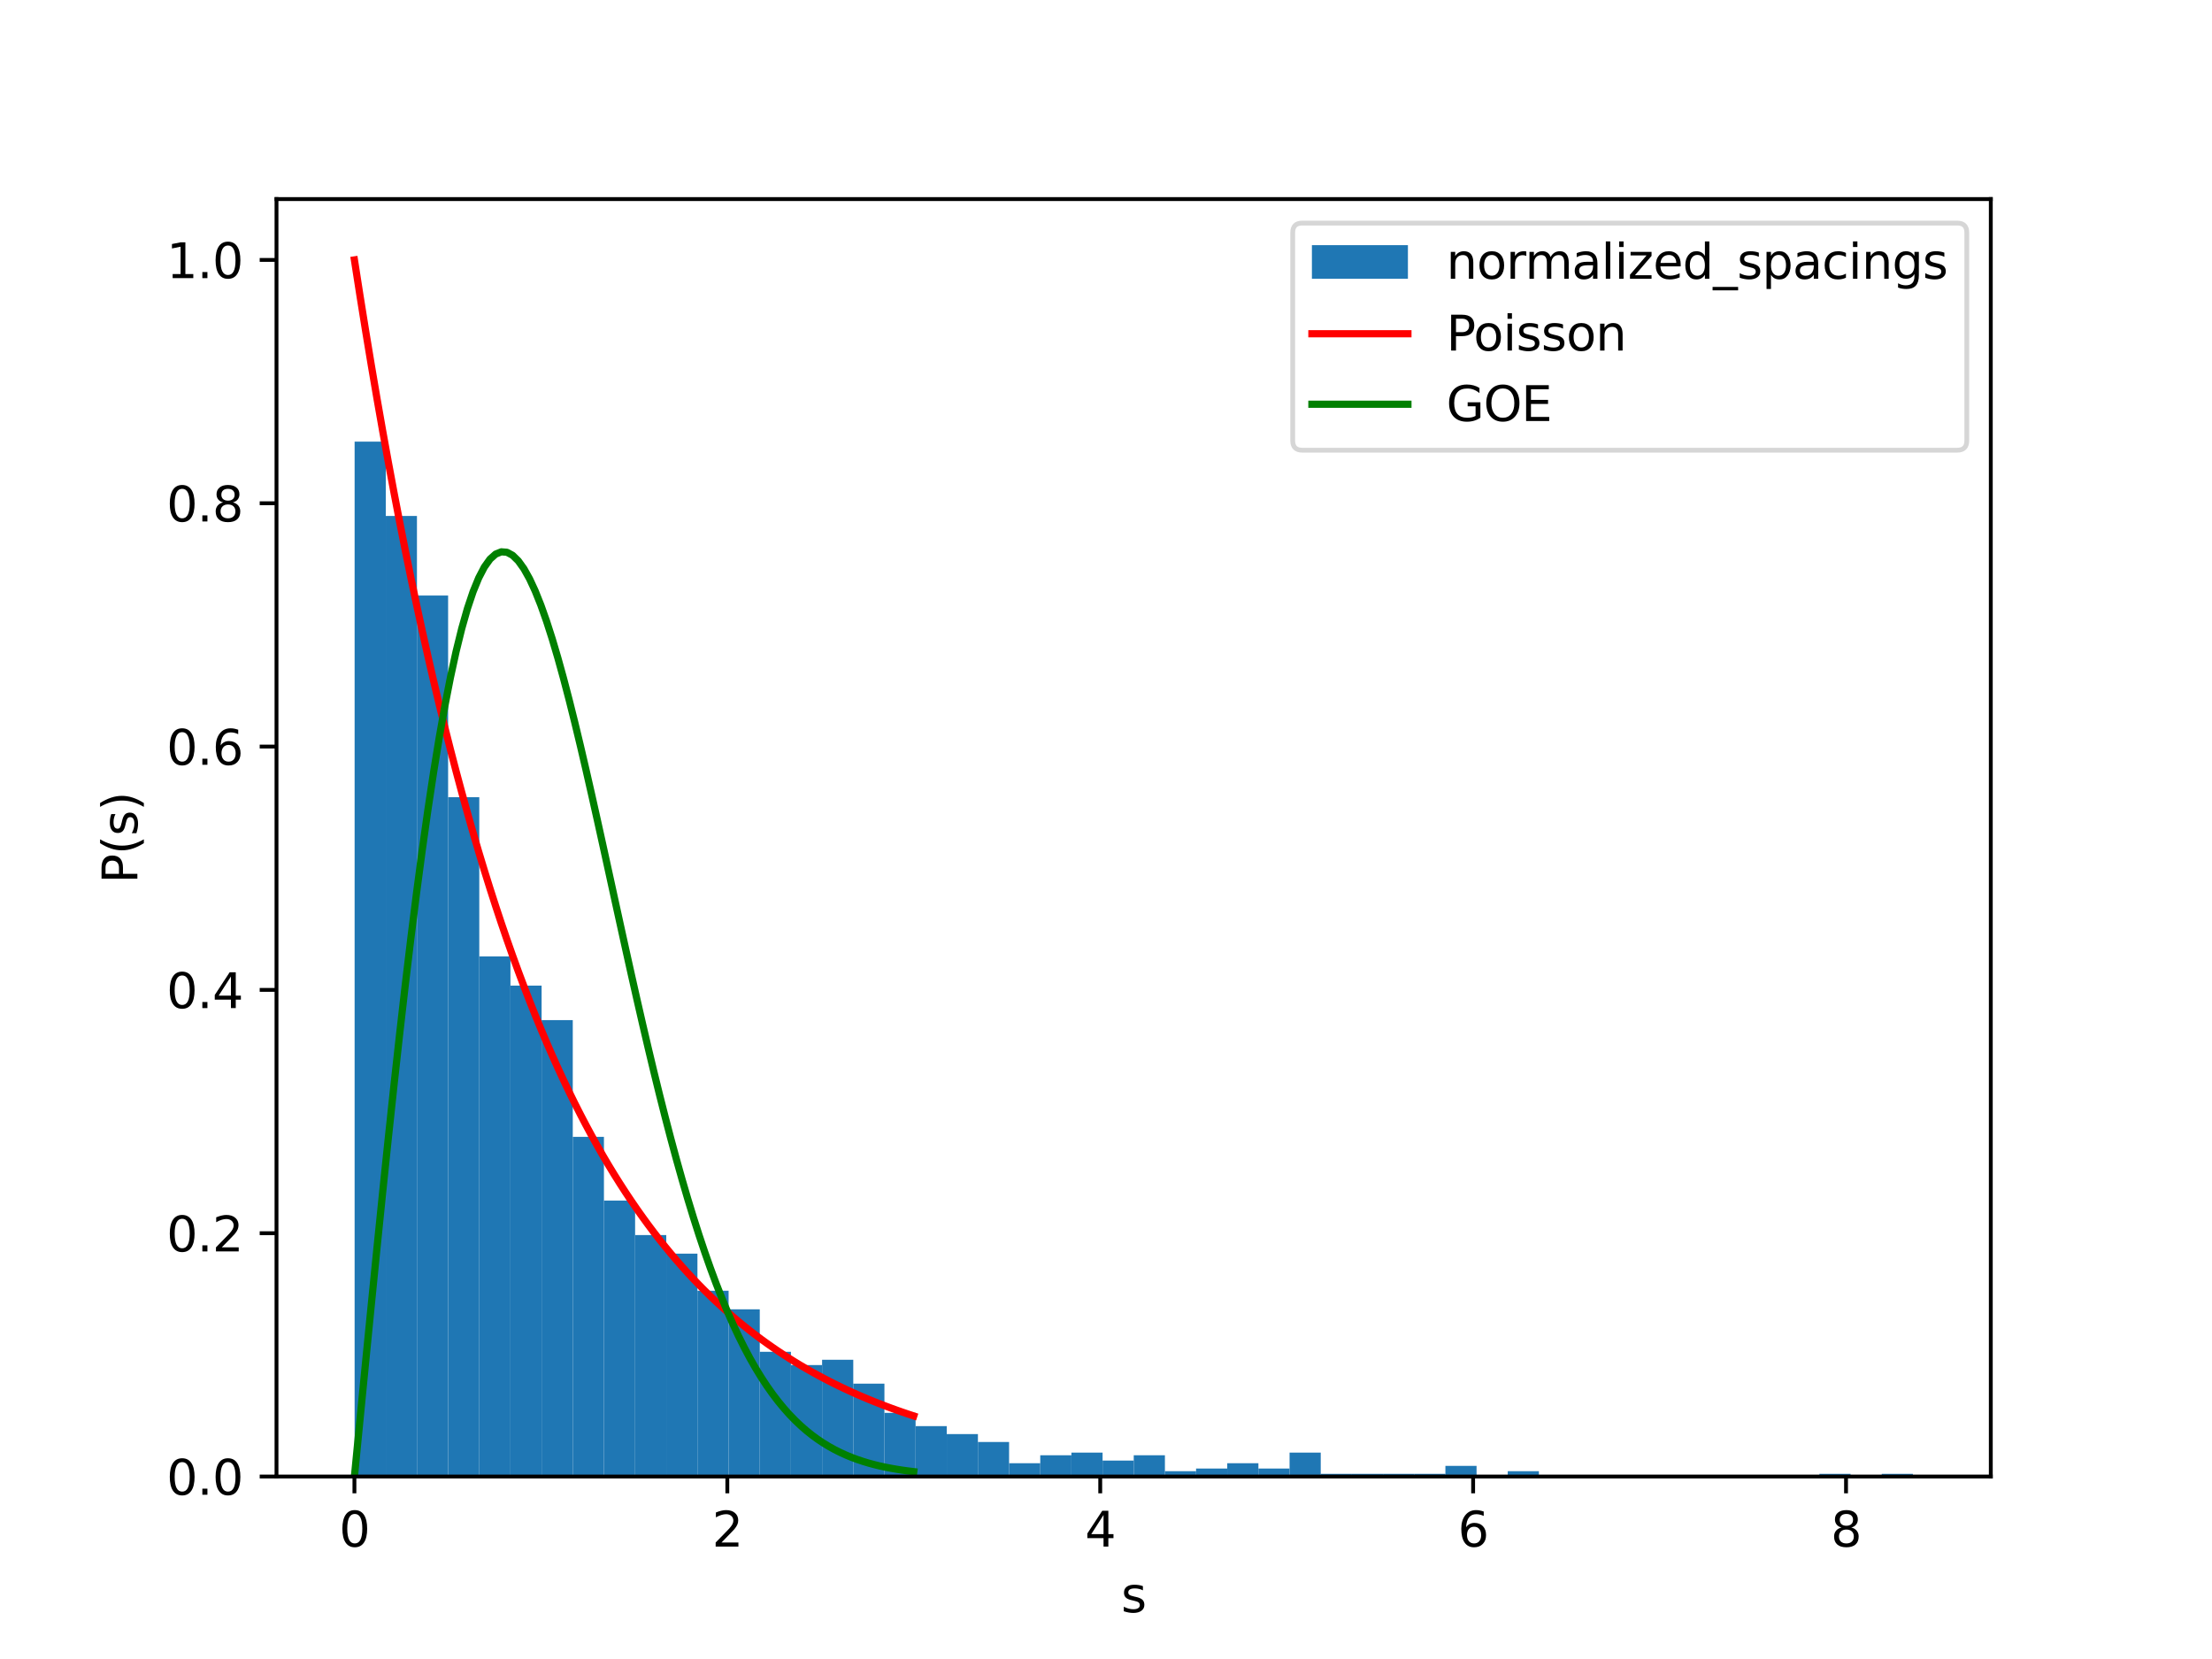 <?xml version="1.0" encoding="utf-8" standalone="no"?>
<!DOCTYPE svg PUBLIC "-//W3C//DTD SVG 1.1//EN"
  "http://www.w3.org/Graphics/SVG/1.1/DTD/svg11.dtd">
<svg xmlns:xlink="http://www.w3.org/1999/xlink" width="460.8pt" height="345.6pt" viewBox="0 0 460.8 345.6" xmlns="http://www.w3.org/2000/svg" version="1.1">
 <defs>
  <style type="text/css">*{stroke-linejoin: round; stroke-linecap: butt}</style>
 </defs>
 <g id="figure_1">
  <g id="patch_1">
   <path d="M 0 345.6 
L 460.8 345.6 
L 460.8 0 
L 0 0 
z
" style="fill: #ffffff"/>
  </g>
  <g id="axes_1">
   <g id="patch_2">
    <path d="M 57.6 307.584 
L 414.72 307.584 
L 414.72 41.472 
L 57.6 41.472 
z
" style="fill: #ffffff"/>
   </g>
   <g id="patch_3">
    <path d="M 73.873 307.584 
L 80.366 307.584 
L 80.366 92.004 
L 73.873 92.004 
z
" clip-path="url(#p8b25498803)" style="fill: #1f77b4"/>
   </g>
   <g id="patch_4">
    <path d="M 80.366 307.584 
L 86.858 307.584 
L 86.858 107.481 
L 80.366 107.481 
z
" clip-path="url(#p8b25498803)" style="fill: #1f77b4"/>
   </g>
   <g id="patch_5">
    <path d="M 86.858 307.584 
L 93.35 307.584 
L 93.35 124.064 
L 86.858 124.064 
z
" clip-path="url(#p8b25498803)" style="fill: #1f77b4"/>
   </g>
   <g id="patch_6">
    <path d="M 93.35 307.584 
L 99.843 307.584 
L 99.843 166.075 
L 93.35 166.075 
z
" clip-path="url(#p8b25498803)" style="fill: #1f77b4"/>
   </g>
   <g id="patch_7">
    <path d="M 99.843 307.584 
L 106.335 307.584 
L 106.335 199.241 
L 99.843 199.241 
z
" clip-path="url(#p8b25498803)" style="fill: #1f77b4"/>
   </g>
   <g id="patch_8">
    <path d="M 106.335 307.584 
L 112.827 307.584 
L 112.827 205.321 
L 106.335 205.321 
z
" clip-path="url(#p8b25498803)" style="fill: #1f77b4"/>
   </g>
   <g id="patch_9">
    <path d="M 112.827 307.584 
L 119.319 307.584 
L 119.319 212.507 
L 112.827 212.507 
z
" clip-path="url(#p8b25498803)" style="fill: #1f77b4"/>
   </g>
   <g id="patch_10">
    <path d="M 119.319 307.584 
L 125.812 307.584 
L 125.812 236.829 
L 119.319 236.829 
z
" clip-path="url(#p8b25498803)" style="fill: #1f77b4"/>
   </g>
   <g id="patch_11">
    <path d="M 125.812 307.584 
L 132.304 307.584 
L 132.304 250.096 
L 125.812 250.096 
z
" clip-path="url(#p8b25498803)" style="fill: #1f77b4"/>
   </g>
   <g id="patch_12">
    <path d="M 132.304 307.584 
L 138.796 307.584 
L 138.796 257.282 
L 132.304 257.282 
z
" clip-path="url(#p8b25498803)" style="fill: #1f77b4"/>
   </g>
   <g id="patch_13">
    <path d="M 138.796 307.584 
L 145.288 307.584 
L 145.288 261.151 
L 138.796 261.151 
z
" clip-path="url(#p8b25498803)" style="fill: #1f77b4"/>
   </g>
   <g id="patch_14">
    <path d="M 145.288 307.584 
L 151.781 307.584 
L 151.781 268.89 
L 145.288 268.89 
z
" clip-path="url(#p8b25498803)" style="fill: #1f77b4"/>
   </g>
   <g id="patch_15">
    <path d="M 151.781 307.584 
L 158.273 307.584 
L 158.273 272.759 
L 151.781 272.759 
z
" clip-path="url(#p8b25498803)" style="fill: #1f77b4"/>
   </g>
   <g id="patch_16">
    <path d="M 158.273 307.584 
L 164.765 307.584 
L 164.765 281.604 
L 158.273 281.604 
z
" clip-path="url(#p8b25498803)" style="fill: #1f77b4"/>
   </g>
   <g id="patch_17">
    <path d="M 164.765 307.584 
L 171.258 307.584 
L 171.258 284.368 
L 164.765 284.368 
z
" clip-path="url(#p8b25498803)" style="fill: #1f77b4"/>
   </g>
   <g id="patch_18">
    <path d="M 171.258 307.584 
L 177.75 307.584 
L 177.75 283.262 
L 171.258 283.262 
z
" clip-path="url(#p8b25498803)" style="fill: #1f77b4"/>
   </g>
   <g id="patch_19">
    <path d="M 177.75 307.584 
L 184.242 307.584 
L 184.242 288.237 
L 177.75 288.237 
z
" clip-path="url(#p8b25498803)" style="fill: #1f77b4"/>
   </g>
   <g id="patch_20">
    <path d="M 184.242 307.584 
L 190.734 307.584 
L 190.734 294.318 
L 184.242 294.318 
z
" clip-path="url(#p8b25498803)" style="fill: #1f77b4"/>
   </g>
   <g id="patch_21">
    <path d="M 190.734 307.584 
L 197.227 307.584 
L 197.227 297.081 
L 190.734 297.081 
z
" clip-path="url(#p8b25498803)" style="fill: #1f77b4"/>
   </g>
   <g id="patch_22">
    <path d="M 197.227 307.584 
L 203.719 307.584 
L 203.719 298.74 
L 197.227 298.74 
z
" clip-path="url(#p8b25498803)" style="fill: #1f77b4"/>
   </g>
   <g id="patch_23">
    <path d="M 203.719 307.584 
L 210.211 307.584 
L 210.211 300.398 
L 203.719 300.398 
z
" clip-path="url(#p8b25498803)" style="fill: #1f77b4"/>
   </g>
   <g id="patch_24">
    <path d="M 210.211 307.584 
L 216.704 307.584 
L 216.704 304.82 
L 210.211 304.82 
z
" clip-path="url(#p8b25498803)" style="fill: #1f77b4"/>
   </g>
   <g id="patch_25">
    <path d="M 216.704 307.584 
L 223.196 307.584 
L 223.196 303.162 
L 216.704 303.162 
z
" clip-path="url(#p8b25498803)" style="fill: #1f77b4"/>
   </g>
   <g id="patch_26">
    <path d="M 223.196 307.584 
L 229.688 307.584 
L 229.688 302.609 
L 223.196 302.609 
z
" clip-path="url(#p8b25498803)" style="fill: #1f77b4"/>
   </g>
   <g id="patch_27">
    <path d="M 229.688 307.584 
L 236.18 307.584 
L 236.18 304.267 
L 229.688 304.267 
z
" clip-path="url(#p8b25498803)" style="fill: #1f77b4"/>
   </g>
   <g id="patch_28">
    <path d="M 236.18 307.584 
L 242.673 307.584 
L 242.673 303.162 
L 236.18 303.162 
z
" clip-path="url(#p8b25498803)" style="fill: #1f77b4"/>
   </g>
   <g id="patch_29">
    <path d="M 242.673 307.584 
L 249.165 307.584 
L 249.165 306.478 
L 242.673 306.478 
z
" clip-path="url(#p8b25498803)" style="fill: #1f77b4"/>
   </g>
   <g id="patch_30">
    <path d="M 249.165 307.584 
L 255.657 307.584 
L 255.657 305.926 
L 249.165 305.926 
z
" clip-path="url(#p8b25498803)" style="fill: #1f77b4"/>
   </g>
   <g id="patch_31">
    <path d="M 255.657 307.584 
L 262.149 307.584 
L 262.149 304.82 
L 255.657 304.82 
z
" clip-path="url(#p8b25498803)" style="fill: #1f77b4"/>
   </g>
   <g id="patch_32">
    <path d="M 262.149 307.584 
L 268.642 307.584 
L 268.642 305.926 
L 262.149 305.926 
z
" clip-path="url(#p8b25498803)" style="fill: #1f77b4"/>
   </g>
   <g id="patch_33">
    <path d="M 268.642 307.584 
L 275.134 307.584 
L 275.134 302.609 
L 268.642 302.609 
z
" clip-path="url(#p8b25498803)" style="fill: #1f77b4"/>
   </g>
   <g id="patch_34">
    <path d="M 275.134 307.584 
L 281.626 307.584 
L 281.626 307.031 
L 275.134 307.031 
z
" clip-path="url(#p8b25498803)" style="fill: #1f77b4"/>
   </g>
   <g id="patch_35">
    <path d="M 281.626 307.584 
L 288.119 307.584 
L 288.119 307.031 
L 281.626 307.031 
z
" clip-path="url(#p8b25498803)" style="fill: #1f77b4"/>
   </g>
   <g id="patch_36">
    <path d="M 288.119 307.584 
L 294.611 307.584 
L 294.611 307.031 
L 288.119 307.031 
z
" clip-path="url(#p8b25498803)" style="fill: #1f77b4"/>
   </g>
   <g id="patch_37">
    <path d="M 294.611 307.584 
L 301.103 307.584 
L 301.103 307.031 
L 294.611 307.031 
z
" clip-path="url(#p8b25498803)" style="fill: #1f77b4"/>
   </g>
   <g id="patch_38">
    <path d="M 301.103 307.584 
L 307.595 307.584 
L 307.595 305.373 
L 301.103 305.373 
z
" clip-path="url(#p8b25498803)" style="fill: #1f77b4"/>
   </g>
   <g id="patch_39">
    <path d="M 307.595 307.584 
L 314.088 307.584 
L 314.088 307.584 
L 307.595 307.584 
z
" clip-path="url(#p8b25498803)" style="fill: #1f77b4"/>
   </g>
   <g id="patch_40">
    <path d="M 314.088 307.584 
L 320.58 307.584 
L 320.58 306.478 
L 314.088 306.478 
z
" clip-path="url(#p8b25498803)" style="fill: #1f77b4"/>
   </g>
   <g id="patch_41">
    <path d="M 320.58 307.584 
L 327.072 307.584 
L 327.072 307.584 
L 320.58 307.584 
z
" clip-path="url(#p8b25498803)" style="fill: #1f77b4"/>
   </g>
   <g id="patch_42">
    <path d="M 327.072 307.584 
L 333.564 307.584 
L 333.564 307.584 
L 327.072 307.584 
z
" clip-path="url(#p8b25498803)" style="fill: #1f77b4"/>
   </g>
   <g id="patch_43">
    <path d="M 333.564 307.584 
L 340.057 307.584 
L 340.057 307.584 
L 333.564 307.584 
z
" clip-path="url(#p8b25498803)" style="fill: #1f77b4"/>
   </g>
   <g id="patch_44">
    <path d="M 340.057 307.584 
L 346.549 307.584 
L 346.549 307.584 
L 340.057 307.584 
z
" clip-path="url(#p8b25498803)" style="fill: #1f77b4"/>
   </g>
   <g id="patch_45">
    <path d="M 346.549 307.584 
L 353.041 307.584 
L 353.041 307.584 
L 346.549 307.584 
z
" clip-path="url(#p8b25498803)" style="fill: #1f77b4"/>
   </g>
   <g id="patch_46">
    <path d="M 353.041 307.584 
L 359.534 307.584 
L 359.534 307.584 
L 353.041 307.584 
z
" clip-path="url(#p8b25498803)" style="fill: #1f77b4"/>
   </g>
   <g id="patch_47">
    <path d="M 359.534 307.584 
L 366.026 307.584 
L 366.026 307.584 
L 359.534 307.584 
z
" clip-path="url(#p8b25498803)" style="fill: #1f77b4"/>
   </g>
   <g id="patch_48">
    <path d="M 366.026 307.584 
L 372.518 307.584 
L 372.518 307.584 
L 366.026 307.584 
z
" clip-path="url(#p8b25498803)" style="fill: #1f77b4"/>
   </g>
   <g id="patch_49">
    <path d="M 372.518 307.584 
L 379.01 307.584 
L 379.01 307.584 
L 372.518 307.584 
z
" clip-path="url(#p8b25498803)" style="fill: #1f77b4"/>
   </g>
   <g id="patch_50">
    <path d="M 379.01 307.584 
L 385.503 307.584 
L 385.503 307.031 
L 379.01 307.031 
z
" clip-path="url(#p8b25498803)" style="fill: #1f77b4"/>
   </g>
   <g id="patch_51">
    <path d="M 385.503 307.584 
L 391.995 307.584 
L 391.995 307.584 
L 385.503 307.584 
z
" clip-path="url(#p8b25498803)" style="fill: #1f77b4"/>
   </g>
   <g id="patch_52">
    <path d="M 391.995 307.584 
L 398.487 307.584 
L 398.487 307.031 
L 391.995 307.031 
z
" clip-path="url(#p8b25498803)" style="fill: #1f77b4"/>
   </g>
   <g id="matplotlib.axis_1">
    <g id="xtick_1">
     <g id="line2d_1">
      <defs>
       <path id="m408ba2d865" d="M 0 0 
L 0 3.5 
" style="stroke: #000000; stroke-width: 0.8"/>
      </defs>
      <g>
       <use xlink:href="#m408ba2d865" x="73.833" y="307.584" style="stroke: #000000; stroke-width: 0.8"/>
      </g>
     </g>
     <g id="text_1">
      <!-- 0 -->
      <g transform="translate(70.651 322.182) scale(0.1 -0.1)">
       <defs>
        <path id="DejaVuSans-30" d="M 2034 4250 
Q 1547 4250 1301 3770 
Q 1056 3291 1056 2328 
Q 1056 1369 1301 889 
Q 1547 409 2034 409 
Q 2525 409 2770 889 
Q 3016 1369 3016 2328 
Q 3016 3291 2770 3770 
Q 2525 4250 2034 4250 
z
M 2034 4750 
Q 2819 4750 3233 4129 
Q 3647 3509 3647 2328 
Q 3647 1150 3233 529 
Q 2819 -91 2034 -91 
Q 1250 -91 836 529 
Q 422 1150 422 2328 
Q 422 3509 836 4129 
Q 1250 4750 2034 4750 
z
" transform="scale(0.016)"/>
       </defs>
       <use xlink:href="#DejaVuSans-30"/>
      </g>
     </g>
    </g>
    <g id="xtick_2">
     <g id="line2d_2">
      <g>
       <use xlink:href="#m408ba2d865" x="151.515" y="307.584" style="stroke: #000000; stroke-width: 0.8"/>
      </g>
     </g>
     <g id="text_2">
      <!-- 2 -->
      <g transform="translate(148.334 322.182) scale(0.1 -0.1)">
       <defs>
        <path id="DejaVuSans-32" d="M 1228 531 
L 3431 531 
L 3431 0 
L 469 0 
L 469 531 
Q 828 903 1448 1529 
Q 2069 2156 2228 2338 
Q 2531 2678 2651 2914 
Q 2772 3150 2772 3378 
Q 2772 3750 2511 3984 
Q 2250 4219 1831 4219 
Q 1534 4219 1204 4116 
Q 875 4013 500 3803 
L 500 4441 
Q 881 4594 1212 4672 
Q 1544 4750 1819 4750 
Q 2544 4750 2975 4387 
Q 3406 4025 3406 3419 
Q 3406 3131 3298 2873 
Q 3191 2616 2906 2266 
Q 2828 2175 2409 1742 
Q 1991 1309 1228 531 
z
" transform="scale(0.016)"/>
       </defs>
       <use xlink:href="#DejaVuSans-32"/>
      </g>
     </g>
    </g>
    <g id="xtick_3">
     <g id="line2d_3">
      <g>
       <use xlink:href="#m408ba2d865" x="229.198" y="307.584" style="stroke: #000000; stroke-width: 0.8"/>
      </g>
     </g>
     <g id="text_3">
      <!-- 4 -->
      <g transform="translate(226.016 322.182) scale(0.1 -0.1)">
       <defs>
        <path id="DejaVuSans-34" d="M 2419 4116 
L 825 1625 
L 2419 1625 
L 2419 4116 
z
M 2253 4666 
L 3047 4666 
L 3047 1625 
L 3713 1625 
L 3713 1100 
L 3047 1100 
L 3047 0 
L 2419 0 
L 2419 1100 
L 313 1100 
L 313 1709 
L 2253 4666 
z
" transform="scale(0.016)"/>
       </defs>
       <use xlink:href="#DejaVuSans-34"/>
      </g>
     </g>
    </g>
    <g id="xtick_4">
     <g id="line2d_4">
      <g>
       <use xlink:href="#m408ba2d865" x="306.88" y="307.584" style="stroke: #000000; stroke-width: 0.8"/>
      </g>
     </g>
     <g id="text_4">
      <!-- 6 -->
      <g transform="translate(303.699 322.182) scale(0.1 -0.1)">
       <defs>
        <path id="DejaVuSans-36" d="M 2113 2584 
Q 1688 2584 1439 2293 
Q 1191 2003 1191 1497 
Q 1191 994 1439 701 
Q 1688 409 2113 409 
Q 2538 409 2786 701 
Q 3034 994 3034 1497 
Q 3034 2003 2786 2293 
Q 2538 2584 2113 2584 
z
M 3366 4563 
L 3366 3988 
Q 3128 4100 2886 4159 
Q 2644 4219 2406 4219 
Q 1781 4219 1451 3797 
Q 1122 3375 1075 2522 
Q 1259 2794 1537 2939 
Q 1816 3084 2150 3084 
Q 2853 3084 3261 2657 
Q 3669 2231 3669 1497 
Q 3669 778 3244 343 
Q 2819 -91 2113 -91 
Q 1303 -91 875 529 
Q 447 1150 447 2328 
Q 447 3434 972 4092 
Q 1497 4750 2381 4750 
Q 2619 4750 2861 4703 
Q 3103 4656 3366 4563 
z
" transform="scale(0.016)"/>
       </defs>
       <use xlink:href="#DejaVuSans-36"/>
      </g>
     </g>
    </g>
    <g id="xtick_5">
     <g id="line2d_5">
      <g>
       <use xlink:href="#m408ba2d865" x="384.562" y="307.584" style="stroke: #000000; stroke-width: 0.8"/>
      </g>
     </g>
     <g id="text_5">
      <!-- 8 -->
      <g transform="translate(381.381 322.182) scale(0.1 -0.1)">
       <defs>
        <path id="DejaVuSans-38" d="M 2034 2216 
Q 1584 2216 1326 1975 
Q 1069 1734 1069 1313 
Q 1069 891 1326 650 
Q 1584 409 2034 409 
Q 2484 409 2743 651 
Q 3003 894 3003 1313 
Q 3003 1734 2745 1975 
Q 2488 2216 2034 2216 
z
M 1403 2484 
Q 997 2584 770 2862 
Q 544 3141 544 3541 
Q 544 4100 942 4425 
Q 1341 4750 2034 4750 
Q 2731 4750 3128 4425 
Q 3525 4100 3525 3541 
Q 3525 3141 3298 2862 
Q 3072 2584 2669 2484 
Q 3125 2378 3379 2068 
Q 3634 1759 3634 1313 
Q 3634 634 3220 271 
Q 2806 -91 2034 -91 
Q 1263 -91 848 271 
Q 434 634 434 1313 
Q 434 1759 690 2068 
Q 947 2378 1403 2484 
z
M 1172 3481 
Q 1172 3119 1398 2916 
Q 1625 2713 2034 2713 
Q 2441 2713 2670 2916 
Q 2900 3119 2900 3481 
Q 2900 3844 2670 4047 
Q 2441 4250 2034 4250 
Q 1625 4250 1398 4047 
Q 1172 3844 1172 3481 
z
" transform="scale(0.016)"/>
       </defs>
       <use xlink:href="#DejaVuSans-38"/>
      </g>
     </g>
    </g>
    <g id="text_6">
     <!-- s -->
     <g transform="translate(233.555 335.861) scale(0.1 -0.1)">
      <defs>
       <path id="DejaVuSans-73" d="M 2834 3397 
L 2834 2853 
Q 2591 2978 2328 3040 
Q 2066 3103 1784 3103 
Q 1356 3103 1142 2972 
Q 928 2841 928 2578 
Q 928 2378 1081 2264 
Q 1234 2150 1697 2047 
L 1894 2003 
Q 2506 1872 2764 1633 
Q 3022 1394 3022 966 
Q 3022 478 2636 193 
Q 2250 -91 1575 -91 
Q 1294 -91 989 -36 
Q 684 19 347 128 
L 347 722 
Q 666 556 975 473 
Q 1284 391 1588 391 
Q 1994 391 2212 530 
Q 2431 669 2431 922 
Q 2431 1156 2273 1281 
Q 2116 1406 1581 1522 
L 1381 1569 
Q 847 1681 609 1914 
Q 372 2147 372 2553 
Q 372 3047 722 3315 
Q 1072 3584 1716 3584 
Q 2034 3584 2315 3537 
Q 2597 3491 2834 3397 
z
" transform="scale(0.016)"/>
      </defs>
      <use xlink:href="#DejaVuSans-73"/>
     </g>
    </g>
   </g>
   <g id="matplotlib.axis_2">
    <g id="ytick_1">
     <g id="line2d_6">
      <defs>
       <path id="mee09b0ae77" d="M 0 0 
L -3.5 0 
" style="stroke: #000000; stroke-width: 0.8"/>
      </defs>
      <g>
       <use xlink:href="#mee09b0ae77" x="57.6" y="307.584" style="stroke: #000000; stroke-width: 0.8"/>
      </g>
     </g>
     <g id="text_7">
      <!-- 0.0 -->
      <g transform="translate(34.697 311.383) scale(0.1 -0.1)">
       <defs>
        <path id="DejaVuSans-2e" d="M 684 794 
L 1344 794 
L 1344 0 
L 684 0 
L 684 794 
z
" transform="scale(0.016)"/>
       </defs>
       <use xlink:href="#DejaVuSans-30"/>
       <use xlink:href="#DejaVuSans-2e" x="63.623"/>
       <use xlink:href="#DejaVuSans-30" x="95.41"/>
      </g>
     </g>
    </g>
    <g id="ytick_2">
     <g id="line2d_7">
      <g>
       <use xlink:href="#mee09b0ae77" x="57.6" y="256.896" style="stroke: #000000; stroke-width: 0.8"/>
      </g>
     </g>
     <g id="text_8">
      <!-- 0.2 -->
      <g transform="translate(34.697 260.695) scale(0.1 -0.1)">
       <use xlink:href="#DejaVuSans-30"/>
       <use xlink:href="#DejaVuSans-2e" x="63.623"/>
       <use xlink:href="#DejaVuSans-32" x="95.41"/>
      </g>
     </g>
    </g>
    <g id="ytick_3">
     <g id="line2d_8">
      <g>
       <use xlink:href="#mee09b0ae77" x="57.6" y="206.208" style="stroke: #000000; stroke-width: 0.8"/>
      </g>
     </g>
     <g id="text_9">
      <!-- 0.4 -->
      <g transform="translate(34.697 210.007) scale(0.1 -0.1)">
       <use xlink:href="#DejaVuSans-30"/>
       <use xlink:href="#DejaVuSans-2e" x="63.623"/>
       <use xlink:href="#DejaVuSans-34" x="95.41"/>
      </g>
     </g>
    </g>
    <g id="ytick_4">
     <g id="line2d_9">
      <g>
       <use xlink:href="#mee09b0ae77" x="57.6" y="155.52" style="stroke: #000000; stroke-width: 0.8"/>
      </g>
     </g>
     <g id="text_10">
      <!-- 0.6 -->
      <g transform="translate(34.697 159.319) scale(0.1 -0.1)">
       <use xlink:href="#DejaVuSans-30"/>
       <use xlink:href="#DejaVuSans-2e" x="63.623"/>
       <use xlink:href="#DejaVuSans-36" x="95.41"/>
      </g>
     </g>
    </g>
    <g id="ytick_5">
     <g id="line2d_10">
      <g>
       <use xlink:href="#mee09b0ae77" x="57.6" y="104.832" style="stroke: #000000; stroke-width: 0.8"/>
      </g>
     </g>
     <g id="text_11">
      <!-- 0.8 -->
      <g transform="translate(34.697 108.631) scale(0.1 -0.1)">
       <use xlink:href="#DejaVuSans-30"/>
       <use xlink:href="#DejaVuSans-2e" x="63.623"/>
       <use xlink:href="#DejaVuSans-38" x="95.41"/>
      </g>
     </g>
    </g>
    <g id="ytick_6">
     <g id="line2d_11">
      <g>
       <use xlink:href="#mee09b0ae77" x="57.6" y="54.144" style="stroke: #000000; stroke-width: 0.8"/>
      </g>
     </g>
     <g id="text_12">
      <!-- 1.0 -->
      <g transform="translate(34.697 57.943) scale(0.1 -0.1)">
       <defs>
        <path id="DejaVuSans-31" d="M 794 531 
L 1825 531 
L 1825 4091 
L 703 3866 
L 703 4441 
L 1819 4666 
L 2450 4666 
L 2450 531 
L 3481 531 
L 3481 0 
L 794 0 
L 794 531 
z
" transform="scale(0.016)"/>
       </defs>
       <use xlink:href="#DejaVuSans-31"/>
       <use xlink:href="#DejaVuSans-2e" x="63.623"/>
       <use xlink:href="#DejaVuSans-30" x="95.41"/>
      </g>
     </g>
    </g>
    <g id="text_13">
     <!-- P(s) -->
     <g transform="translate(28.617 184.049) rotate(-90) scale(0.1 -0.1)">
      <defs>
       <path id="DejaVuSans-50" d="M 1259 4147 
L 1259 2394 
L 2053 2394 
Q 2494 2394 2734 2622 
Q 2975 2850 2975 3272 
Q 2975 3691 2734 3919 
Q 2494 4147 2053 4147 
L 1259 4147 
z
M 628 4666 
L 2053 4666 
Q 2838 4666 3239 4311 
Q 3641 3956 3641 3272 
Q 3641 2581 3239 2228 
Q 2838 1875 2053 1875 
L 1259 1875 
L 1259 0 
L 628 0 
L 628 4666 
z
" transform="scale(0.016)"/>
       <path id="DejaVuSans-28" d="M 1984 4856 
Q 1566 4138 1362 3434 
Q 1159 2731 1159 2009 
Q 1159 1288 1364 580 
Q 1569 -128 1984 -844 
L 1484 -844 
Q 1016 -109 783 600 
Q 550 1309 550 2009 
Q 550 2706 781 3412 
Q 1013 4119 1484 4856 
L 1984 4856 
z
" transform="scale(0.016)"/>
       <path id="DejaVuSans-29" d="M 513 4856 
L 1013 4856 
Q 1481 4119 1714 3412 
Q 1947 2706 1947 2009 
Q 1947 1309 1714 600 
Q 1481 -109 1013 -844 
L 513 -844 
Q 928 -128 1133 580 
Q 1338 1288 1338 2009 
Q 1338 2731 1133 3434 
Q 928 4138 513 4856 
z
" transform="scale(0.016)"/>
      </defs>
      <use xlink:href="#DejaVuSans-50"/>
      <use xlink:href="#DejaVuSans-28" x="60.303"/>
      <use xlink:href="#DejaVuSans-73" x="99.316"/>
      <use xlink:href="#DejaVuSans-29" x="151.416"/>
     </g>
    </g>
   </g>
   <g id="line2d_12">
    <path d="M 73.833 54.144 
L 75.01 61.709 
L 76.187 69.048 
L 77.364 76.168 
L 78.541 83.075 
L 79.718 89.776 
L 80.895 96.278 
L 82.072 102.585 
L 83.249 108.704 
L 84.426 114.64 
L 85.603 120.399 
L 86.78 125.986 
L 87.957 131.407 
L 89.134 136.665 
L 90.311 141.767 
L 91.488 146.716 
L 92.665 151.518 
L 93.842 156.176 
L 95.019 160.696 
L 96.196 165.08 
L 97.373 169.334 
L 98.55 173.46 
L 99.727 177.464 
L 100.904 181.347 
L 102.081 185.115 
L 103.258 188.771 
L 104.435 192.317 
L 105.612 195.758 
L 106.789 199.096 
L 107.966 202.334 
L 109.143 205.475 
L 110.32 208.523 
L 111.497 211.48 
L 112.674 214.349 
L 113.851 217.132 
L 115.028 219.831 
L 116.205 222.451 
L 117.382 224.992 
L 118.559 227.457 
L 119.736 229.849 
L 120.913 232.169 
L 122.09 234.42 
L 123.267 236.604 
L 124.444 238.723 
L 125.621 240.778 
L 126.798 242.772 
L 127.975 244.707 
L 129.152 246.583 
L 130.329 248.404 
L 131.506 250.171 
L 132.683 251.884 
L 133.86 253.547 
L 135.037 255.16 
L 136.214 256.725 
L 137.391 258.243 
L 138.568 259.715 
L 139.745 261.144 
L 140.922 262.53 
L 142.099 263.875 
L 143.276 265.18 
L 144.453 266.445 
L 145.63 267.673 
L 146.807 268.865 
L 147.984 270.02 
L 149.161 271.142 
L 150.338 272.229 
L 151.515 273.285 
L 152.692 274.308 
L 153.869 275.302 
L 155.046 276.265 
L 156.223 277.2 
L 157.4 278.107 
L 158.577 278.987 
L 159.754 279.84 
L 160.931 280.668 
L 162.108 281.472 
L 163.285 282.251 
L 164.462 283.007 
L 165.639 283.741 
L 166.816 284.453 
L 167.993 285.143 
L 169.17 285.813 
L 170.347 286.463 
L 171.524 287.093 
L 172.701 287.705 
L 173.878 288.298 
L 175.055 288.874 
L 176.232 289.432 
L 177.409 289.974 
L 178.586 290.5 
L 179.763 291.01 
L 180.94 291.504 
L 182.117 291.984 
L 183.294 292.45 
L 184.471 292.902 
L 185.648 293.34 
L 186.825 293.765 
L 188.002 294.178 
L 189.179 294.578 
L 190.356 294.966 
" clip-path="url(#p8b25498803)" style="fill: none; stroke: #ff0000; stroke-width: 1.5; stroke-linecap: square"/>
   </g>
   <g id="line2d_13">
    <path d="M 73.833 307.584 
L 75.01 295.529 
L 76.187 283.526 
L 77.364 271.627 
L 78.541 259.883 
L 79.718 248.343 
L 80.895 237.057 
L 82.072 226.07 
L 83.249 215.428 
L 84.426 205.171 
L 85.603 195.341 
L 86.78 185.973 
L 87.957 177.099 
L 89.134 168.752 
L 90.311 160.955 
L 91.488 153.734 
L 92.665 147.105 
L 93.842 141.086 
L 95.019 135.686 
L 96.196 130.914 
L 97.373 126.773 
L 98.55 123.264 
L 99.727 120.384 
L 100.904 118.124 
L 102.081 116.476 
L 103.258 115.425 
L 104.435 114.956 
L 105.612 115.049 
L 106.789 115.683 
L 107.966 116.835 
L 109.143 118.478 
L 110.32 120.584 
L 111.497 123.127 
L 112.674 126.074 
L 113.851 129.395 
L 115.028 133.059 
L 116.205 137.033 
L 117.382 141.286 
L 118.559 145.784 
L 119.736 150.497 
L 120.913 155.392 
L 122.09 160.439 
L 123.267 165.608 
L 124.444 170.871 
L 125.621 176.199 
L 126.798 181.567 
L 127.975 186.95 
L 129.152 192.323 
L 130.329 197.666 
L 131.506 202.958 
L 132.683 208.179 
L 133.86 213.314 
L 135.037 218.347 
L 136.214 223.264 
L 137.391 228.054 
L 138.568 232.705 
L 139.745 237.209 
L 140.922 241.559 
L 142.099 245.748 
L 143.276 249.771 
L 144.453 253.627 
L 145.63 257.312 
L 146.807 260.825 
L 147.984 264.167 
L 149.161 267.338 
L 150.338 270.341 
L 151.515 273.177 
L 152.692 275.85 
L 153.869 278.365 
L 155.046 280.724 
L 156.223 282.934 
L 157.4 285 
L 158.577 286.926 
L 159.754 288.719 
L 160.931 290.384 
L 162.108 291.928 
L 163.285 293.356 
L 164.462 294.675 
L 165.639 295.89 
L 166.816 297.008 
L 167.993 298.035 
L 169.17 298.975 
L 170.347 299.835 
L 171.524 300.621 
L 172.701 301.337 
L 173.878 301.988 
L 175.055 302.579 
L 176.232 303.115 
L 177.409 303.599 
L 178.586 304.037 
L 179.763 304.431 
L 180.94 304.787 
L 182.117 305.105 
L 183.294 305.391 
L 184.471 305.648 
L 185.648 305.876 
L 186.825 306.08 
L 188.002 306.262 
L 189.179 306.424 
L 190.356 306.567 
" clip-path="url(#p8b25498803)" style="fill: none; stroke: #008000; stroke-width: 1.5; stroke-linecap: square"/>
   </g>
   <g id="patch_53">
    <path d="M 57.6 307.584 
L 57.6 41.472 
" style="fill: none; stroke: #000000; stroke-width: 0.8; stroke-linejoin: miter; stroke-linecap: square"/>
   </g>
   <g id="patch_54">
    <path d="M 414.72 307.584 
L 414.72 41.472 
" style="fill: none; stroke: #000000; stroke-width: 0.8; stroke-linejoin: miter; stroke-linecap: square"/>
   </g>
   <g id="patch_55">
    <path d="M 57.6 307.584 
L 414.72 307.584 
" style="fill: none; stroke: #000000; stroke-width: 0.8; stroke-linejoin: miter; stroke-linecap: square"/>
   </g>
   <g id="patch_56">
    <path d="M 57.6 41.472 
L 414.72 41.472 
" style="fill: none; stroke: #000000; stroke-width: 0.8; stroke-linejoin: miter; stroke-linecap: square"/>
   </g>
   <g id="legend_1">
    <g id="patch_57">
     <path d="M 271.295 93.784 
L 407.72 93.784 
Q 409.72 93.784 409.72 91.784 
L 409.72 48.472 
Q 409.72 46.472 407.72 46.472 
L 271.295 46.472 
Q 269.295 46.472 269.295 48.472 
L 269.295 91.784 
Q 269.295 93.784 271.295 93.784 
z
" style="fill: #ffffff; opacity: 0.8; stroke: #cccccc; stroke-linejoin: miter"/>
    </g>
    <g id="patch_58">
     <path d="M 273.295 58.07 
L 293.295 58.07 
L 293.295 51.07 
L 273.295 51.07 
z
" style="fill: #1f77b4"/>
    </g>
    <g id="text_14">
     <!-- normalized_spacings -->
     <g transform="translate(301.295 58.07) scale(0.1 -0.1)">
      <defs>
       <path id="DejaVuSans-6e" d="M 3513 2113 
L 3513 0 
L 2938 0 
L 2938 2094 
Q 2938 2591 2744 2837 
Q 2550 3084 2163 3084 
Q 1697 3084 1428 2787 
Q 1159 2491 1159 1978 
L 1159 0 
L 581 0 
L 581 3500 
L 1159 3500 
L 1159 2956 
Q 1366 3272 1645 3428 
Q 1925 3584 2291 3584 
Q 2894 3584 3203 3211 
Q 3513 2838 3513 2113 
z
" transform="scale(0.016)"/>
       <path id="DejaVuSans-6f" d="M 1959 3097 
Q 1497 3097 1228 2736 
Q 959 2375 959 1747 
Q 959 1119 1226 758 
Q 1494 397 1959 397 
Q 2419 397 2687 759 
Q 2956 1122 2956 1747 
Q 2956 2369 2687 2733 
Q 2419 3097 1959 3097 
z
M 1959 3584 
Q 2709 3584 3137 3096 
Q 3566 2609 3566 1747 
Q 3566 888 3137 398 
Q 2709 -91 1959 -91 
Q 1206 -91 779 398 
Q 353 888 353 1747 
Q 353 2609 779 3096 
Q 1206 3584 1959 3584 
z
" transform="scale(0.016)"/>
       <path id="DejaVuSans-72" d="M 2631 2963 
Q 2534 3019 2420 3045 
Q 2306 3072 2169 3072 
Q 1681 3072 1420 2755 
Q 1159 2438 1159 1844 
L 1159 0 
L 581 0 
L 581 3500 
L 1159 3500 
L 1159 2956 
Q 1341 3275 1631 3429 
Q 1922 3584 2338 3584 
Q 2397 3584 2469 3576 
Q 2541 3569 2628 3553 
L 2631 2963 
z
" transform="scale(0.016)"/>
       <path id="DejaVuSans-6d" d="M 3328 2828 
Q 3544 3216 3844 3400 
Q 4144 3584 4550 3584 
Q 5097 3584 5394 3201 
Q 5691 2819 5691 2113 
L 5691 0 
L 5113 0 
L 5113 2094 
Q 5113 2597 4934 2840 
Q 4756 3084 4391 3084 
Q 3944 3084 3684 2787 
Q 3425 2491 3425 1978 
L 3425 0 
L 2847 0 
L 2847 2094 
Q 2847 2600 2669 2842 
Q 2491 3084 2119 3084 
Q 1678 3084 1418 2786 
Q 1159 2488 1159 1978 
L 1159 0 
L 581 0 
L 581 3500 
L 1159 3500 
L 1159 2956 
Q 1356 3278 1631 3431 
Q 1906 3584 2284 3584 
Q 2666 3584 2933 3390 
Q 3200 3197 3328 2828 
z
" transform="scale(0.016)"/>
       <path id="DejaVuSans-61" d="M 2194 1759 
Q 1497 1759 1228 1600 
Q 959 1441 959 1056 
Q 959 750 1161 570 
Q 1363 391 1709 391 
Q 2188 391 2477 730 
Q 2766 1069 2766 1631 
L 2766 1759 
L 2194 1759 
z
M 3341 1997 
L 3341 0 
L 2766 0 
L 2766 531 
Q 2569 213 2275 61 
Q 1981 -91 1556 -91 
Q 1019 -91 701 211 
Q 384 513 384 1019 
Q 384 1609 779 1909 
Q 1175 2209 1959 2209 
L 2766 2209 
L 2766 2266 
Q 2766 2663 2505 2880 
Q 2244 3097 1772 3097 
Q 1472 3097 1187 3025 
Q 903 2953 641 2809 
L 641 3341 
Q 956 3463 1253 3523 
Q 1550 3584 1831 3584 
Q 2591 3584 2966 3190 
Q 3341 2797 3341 1997 
z
" transform="scale(0.016)"/>
       <path id="DejaVuSans-6c" d="M 603 4863 
L 1178 4863 
L 1178 0 
L 603 0 
L 603 4863 
z
" transform="scale(0.016)"/>
       <path id="DejaVuSans-69" d="M 603 3500 
L 1178 3500 
L 1178 0 
L 603 0 
L 603 3500 
z
M 603 4863 
L 1178 4863 
L 1178 4134 
L 603 4134 
L 603 4863 
z
" transform="scale(0.016)"/>
       <path id="DejaVuSans-7a" d="M 353 3500 
L 3084 3500 
L 3084 2975 
L 922 459 
L 3084 459 
L 3084 0 
L 275 0 
L 275 525 
L 2438 3041 
L 353 3041 
L 353 3500 
z
" transform="scale(0.016)"/>
       <path id="DejaVuSans-65" d="M 3597 1894 
L 3597 1613 
L 953 1613 
Q 991 1019 1311 708 
Q 1631 397 2203 397 
Q 2534 397 2845 478 
Q 3156 559 3463 722 
L 3463 178 
Q 3153 47 2828 -22 
Q 2503 -91 2169 -91 
Q 1331 -91 842 396 
Q 353 884 353 1716 
Q 353 2575 817 3079 
Q 1281 3584 2069 3584 
Q 2775 3584 3186 3129 
Q 3597 2675 3597 1894 
z
M 3022 2063 
Q 3016 2534 2758 2815 
Q 2500 3097 2075 3097 
Q 1594 3097 1305 2825 
Q 1016 2553 972 2059 
L 3022 2063 
z
" transform="scale(0.016)"/>
       <path id="DejaVuSans-64" d="M 2906 2969 
L 2906 4863 
L 3481 4863 
L 3481 0 
L 2906 0 
L 2906 525 
Q 2725 213 2448 61 
Q 2172 -91 1784 -91 
Q 1150 -91 751 415 
Q 353 922 353 1747 
Q 353 2572 751 3078 
Q 1150 3584 1784 3584 
Q 2172 3584 2448 3432 
Q 2725 3281 2906 2969 
z
M 947 1747 
Q 947 1113 1208 752 
Q 1469 391 1925 391 
Q 2381 391 2643 752 
Q 2906 1113 2906 1747 
Q 2906 2381 2643 2742 
Q 2381 3103 1925 3103 
Q 1469 3103 1208 2742 
Q 947 2381 947 1747 
z
" transform="scale(0.016)"/>
       <path id="DejaVuSans-5f" d="M 3263 -1063 
L 3263 -1509 
L -63 -1509 
L -63 -1063 
L 3263 -1063 
z
" transform="scale(0.016)"/>
       <path id="DejaVuSans-70" d="M 1159 525 
L 1159 -1331 
L 581 -1331 
L 581 3500 
L 1159 3500 
L 1159 2969 
Q 1341 3281 1617 3432 
Q 1894 3584 2278 3584 
Q 2916 3584 3314 3078 
Q 3713 2572 3713 1747 
Q 3713 922 3314 415 
Q 2916 -91 2278 -91 
Q 1894 -91 1617 61 
Q 1341 213 1159 525 
z
M 3116 1747 
Q 3116 2381 2855 2742 
Q 2594 3103 2138 3103 
Q 1681 3103 1420 2742 
Q 1159 2381 1159 1747 
Q 1159 1113 1420 752 
Q 1681 391 2138 391 
Q 2594 391 2855 752 
Q 3116 1113 3116 1747 
z
" transform="scale(0.016)"/>
       <path id="DejaVuSans-63" d="M 3122 3366 
L 3122 2828 
Q 2878 2963 2633 3030 
Q 2388 3097 2138 3097 
Q 1578 3097 1268 2742 
Q 959 2388 959 1747 
Q 959 1106 1268 751 
Q 1578 397 2138 397 
Q 2388 397 2633 464 
Q 2878 531 3122 666 
L 3122 134 
Q 2881 22 2623 -34 
Q 2366 -91 2075 -91 
Q 1284 -91 818 406 
Q 353 903 353 1747 
Q 353 2603 823 3093 
Q 1294 3584 2113 3584 
Q 2378 3584 2631 3529 
Q 2884 3475 3122 3366 
z
" transform="scale(0.016)"/>
       <path id="DejaVuSans-67" d="M 2906 1791 
Q 2906 2416 2648 2759 
Q 2391 3103 1925 3103 
Q 1463 3103 1205 2759 
Q 947 2416 947 1791 
Q 947 1169 1205 825 
Q 1463 481 1925 481 
Q 2391 481 2648 825 
Q 2906 1169 2906 1791 
z
M 3481 434 
Q 3481 -459 3084 -895 
Q 2688 -1331 1869 -1331 
Q 1566 -1331 1297 -1286 
Q 1028 -1241 775 -1147 
L 775 -588 
Q 1028 -725 1275 -790 
Q 1522 -856 1778 -856 
Q 2344 -856 2625 -561 
Q 2906 -266 2906 331 
L 2906 616 
Q 2728 306 2450 153 
Q 2172 0 1784 0 
Q 1141 0 747 490 
Q 353 981 353 1791 
Q 353 2603 747 3093 
Q 1141 3584 1784 3584 
Q 2172 3584 2450 3431 
Q 2728 3278 2906 2969 
L 2906 3500 
L 3481 3500 
L 3481 434 
z
" transform="scale(0.016)"/>
      </defs>
      <use xlink:href="#DejaVuSans-6e"/>
      <use xlink:href="#DejaVuSans-6f" x="63.379"/>
      <use xlink:href="#DejaVuSans-72" x="124.561"/>
      <use xlink:href="#DejaVuSans-6d" x="163.924"/>
      <use xlink:href="#DejaVuSans-61" x="261.336"/>
      <use xlink:href="#DejaVuSans-6c" x="322.615"/>
      <use xlink:href="#DejaVuSans-69" x="350.398"/>
      <use xlink:href="#DejaVuSans-7a" x="378.182"/>
      <use xlink:href="#DejaVuSans-65" x="430.672"/>
      <use xlink:href="#DejaVuSans-64" x="492.195"/>
      <use xlink:href="#DejaVuSans-5f" x="555.672"/>
      <use xlink:href="#DejaVuSans-73" x="605.672"/>
      <use xlink:href="#DejaVuSans-70" x="657.771"/>
      <use xlink:href="#DejaVuSans-61" x="721.248"/>
      <use xlink:href="#DejaVuSans-63" x="782.527"/>
      <use xlink:href="#DejaVuSans-69" x="837.508"/>
      <use xlink:href="#DejaVuSans-6e" x="865.291"/>
      <use xlink:href="#DejaVuSans-67" x="928.67"/>
      <use xlink:href="#DejaVuSans-73" x="992.146"/>
     </g>
    </g>
    <g id="line2d_14">
     <path d="M 273.295 69.527 
L 283.295 69.527 
L 293.295 69.527 
" style="fill: none; stroke: #ff0000; stroke-width: 1.5; stroke-linecap: square"/>
    </g>
    <g id="text_15">
     <!-- Poisson -->
     <g transform="translate(301.295 73.027) scale(0.1 -0.1)">
      <use xlink:href="#DejaVuSans-50"/>
      <use xlink:href="#DejaVuSans-6f" x="56.678"/>
      <use xlink:href="#DejaVuSans-69" x="117.859"/>
      <use xlink:href="#DejaVuSans-73" x="145.643"/>
      <use xlink:href="#DejaVuSans-73" x="197.742"/>
      <use xlink:href="#DejaVuSans-6f" x="249.842"/>
      <use xlink:href="#DejaVuSans-6e" x="311.023"/>
     </g>
    </g>
    <g id="line2d_15">
     <path d="M 273.295 84.205 
L 283.295 84.205 
L 293.295 84.205 
" style="fill: none; stroke: #008000; stroke-width: 1.5; stroke-linecap: square"/>
    </g>
    <g id="text_16">
     <!-- GOE -->
     <g transform="translate(301.295 87.705) scale(0.1 -0.1)">
      <defs>
       <path id="DejaVuSans-47" d="M 3809 666 
L 3809 1919 
L 2778 1919 
L 2778 2438 
L 4434 2438 
L 4434 434 
Q 4069 175 3628 42 
Q 3188 -91 2688 -91 
Q 1594 -91 976 548 
Q 359 1188 359 2328 
Q 359 3472 976 4111 
Q 1594 4750 2688 4750 
Q 3144 4750 3555 4637 
Q 3966 4525 4313 4306 
L 4313 3634 
Q 3963 3931 3569 4081 
Q 3175 4231 2741 4231 
Q 1884 4231 1454 3753 
Q 1025 3275 1025 2328 
Q 1025 1384 1454 906 
Q 1884 428 2741 428 
Q 3075 428 3337 486 
Q 3600 544 3809 666 
z
" transform="scale(0.016)"/>
       <path id="DejaVuSans-4f" d="M 2522 4238 
Q 1834 4238 1429 3725 
Q 1025 3213 1025 2328 
Q 1025 1447 1429 934 
Q 1834 422 2522 422 
Q 3209 422 3611 934 
Q 4013 1447 4013 2328 
Q 4013 3213 3611 3725 
Q 3209 4238 2522 4238 
z
M 2522 4750 
Q 3503 4750 4090 4092 
Q 4678 3434 4678 2328 
Q 4678 1225 4090 567 
Q 3503 -91 2522 -91 
Q 1538 -91 948 565 
Q 359 1222 359 2328 
Q 359 3434 948 4092 
Q 1538 4750 2522 4750 
z
" transform="scale(0.016)"/>
       <path id="DejaVuSans-45" d="M 628 4666 
L 3578 4666 
L 3578 4134 
L 1259 4134 
L 1259 2753 
L 3481 2753 
L 3481 2222 
L 1259 2222 
L 1259 531 
L 3634 531 
L 3634 0 
L 628 0 
L 628 4666 
z
" transform="scale(0.016)"/>
      </defs>
      <use xlink:href="#DejaVuSans-47"/>
      <use xlink:href="#DejaVuSans-4f" x="77.49"/>
      <use xlink:href="#DejaVuSans-45" x="156.201"/>
     </g>
    </g>
   </g>
  </g>
 </g>
 <defs>
  <clipPath id="p8b25498803">
   <rect x="57.6" y="41.472" width="357.12" height="266.112"/>
  </clipPath>
 </defs>
</svg>
